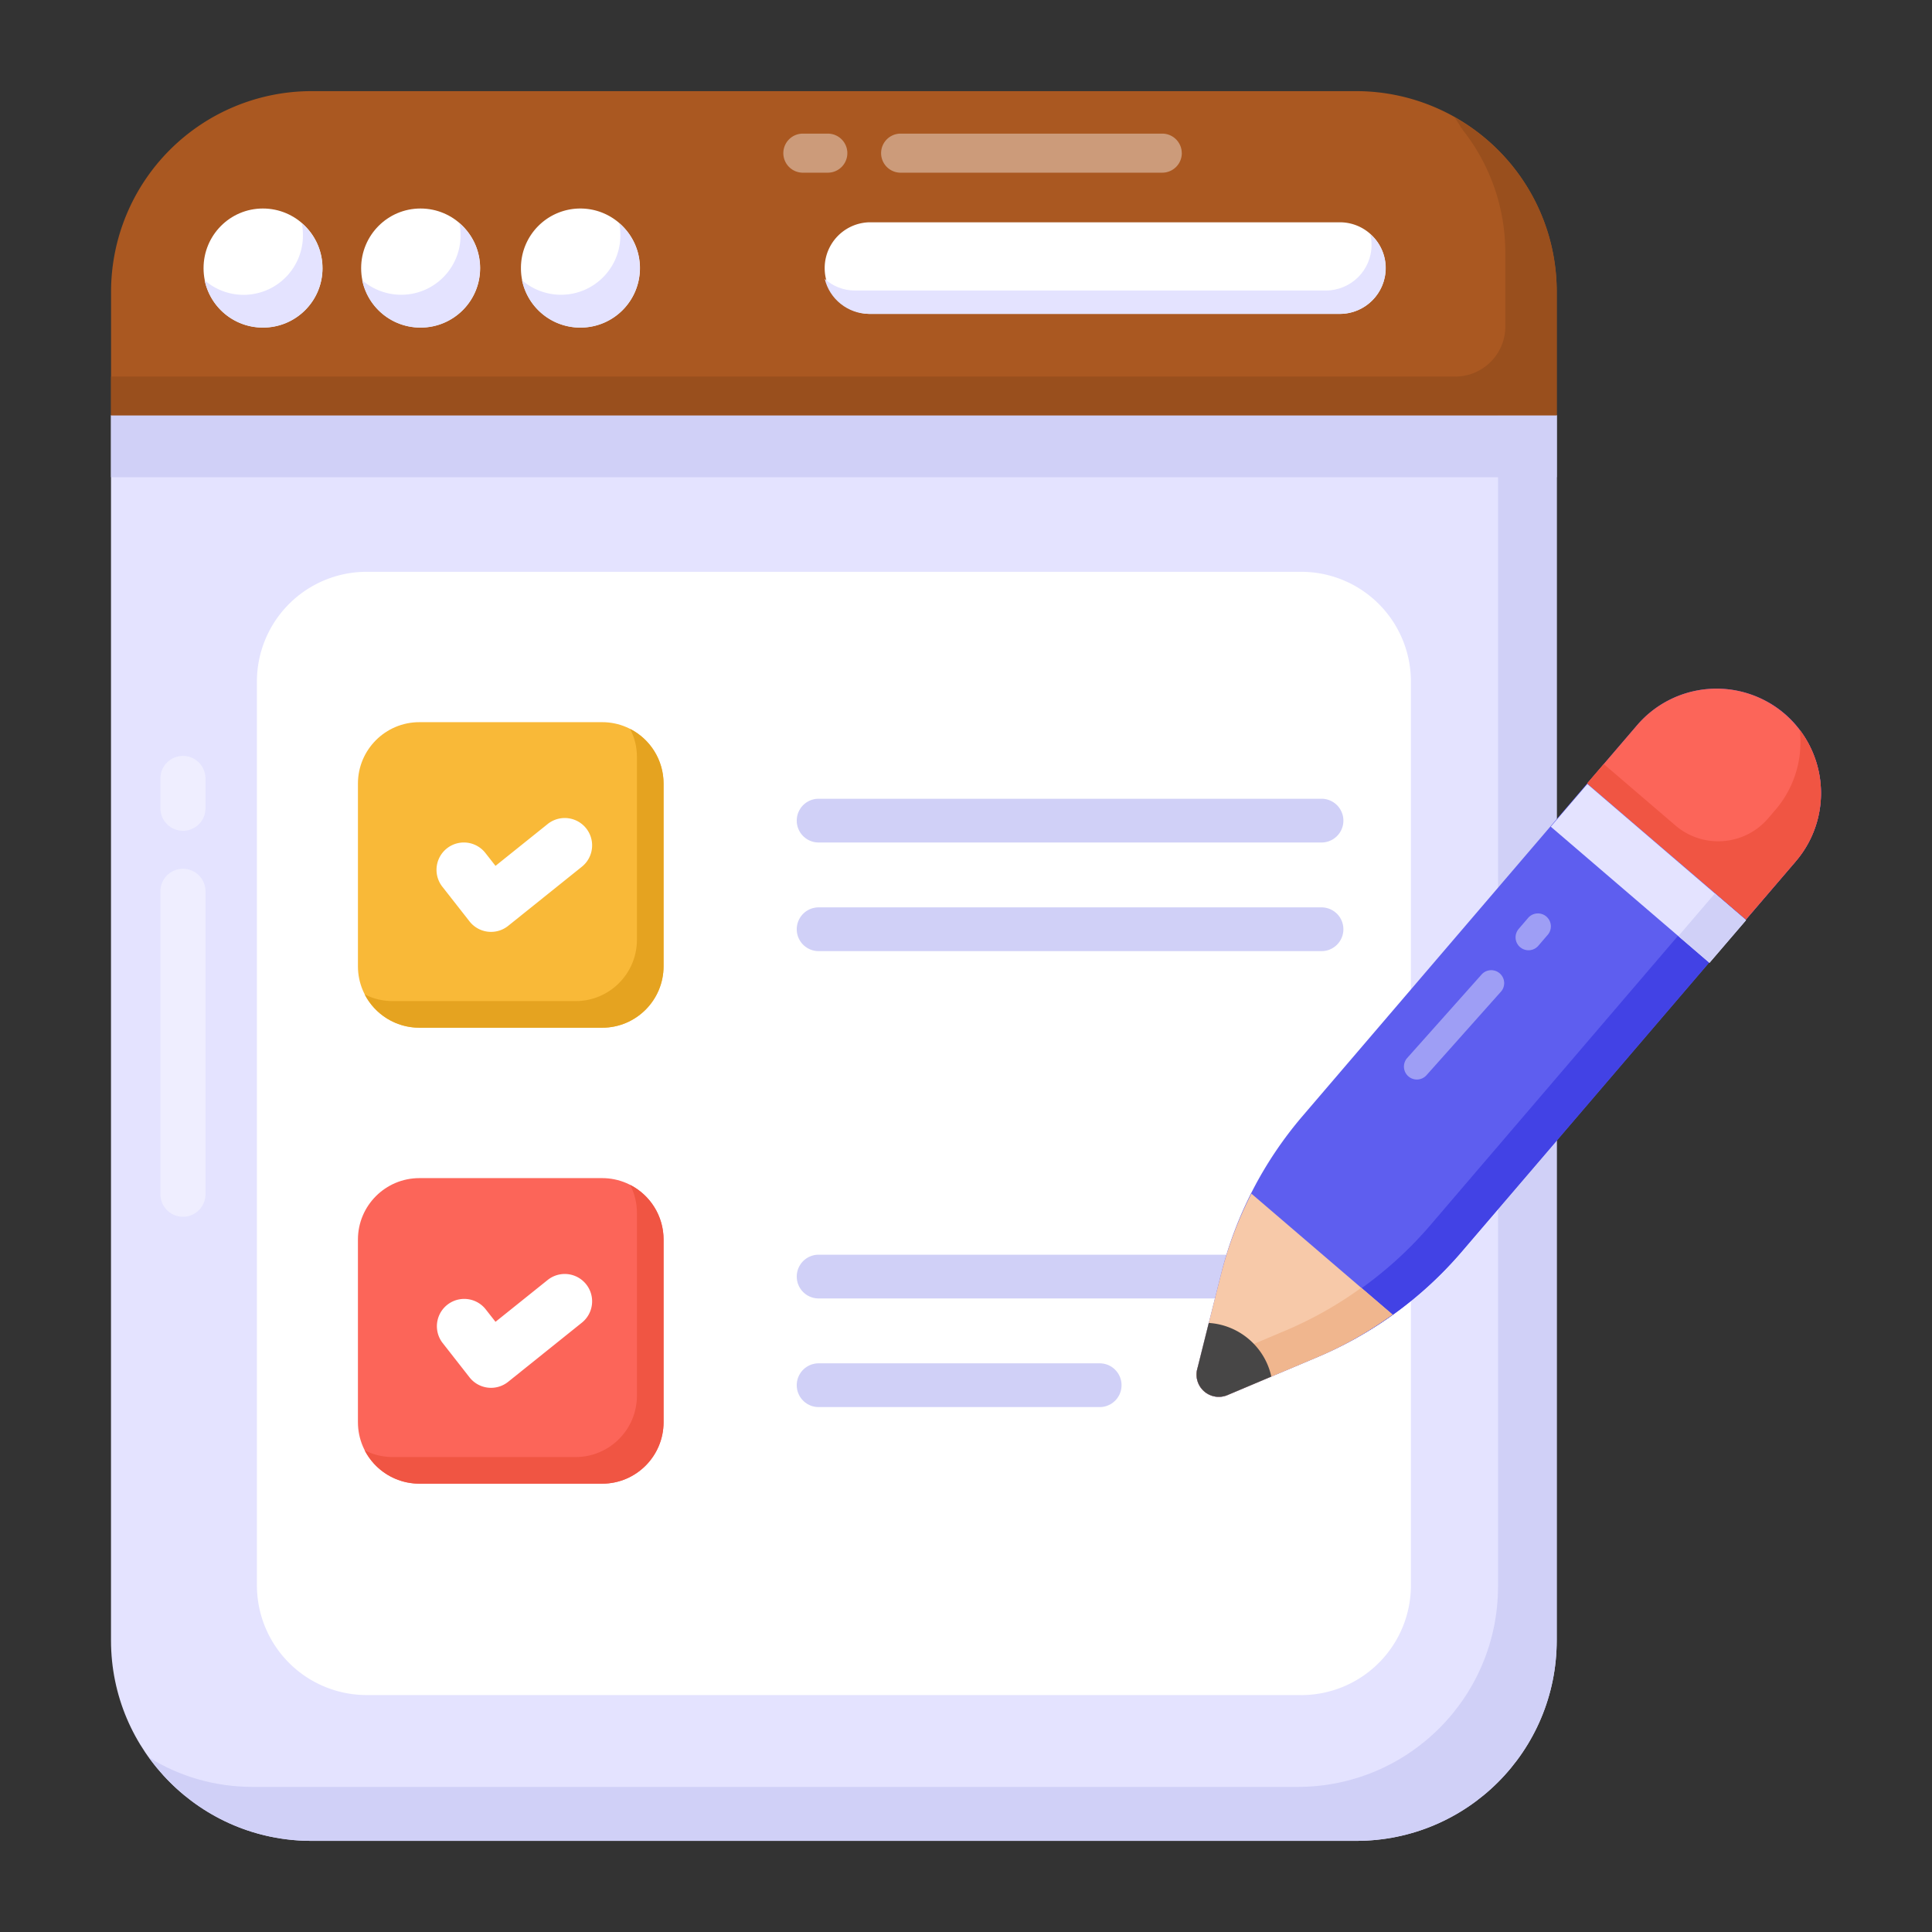 <?xml version="1.0" standalone="no"?><!DOCTYPE svg PUBLIC "-//W3C//DTD SVG 1.1//EN" "http://www.w3.org/Graphics/SVG/1.1/DTD/svg11.dtd"><svg class="icon" width="200px" height="200.00px" viewBox="0 0 1024 1024" version="1.1" xmlns="http://www.w3.org/2000/svg"><rect x="0" y="0" width="1024" height="1024" fill="#333333" stroke="none"/><path d="M825.093 220.063V869.434c0 58.735-47.529 106.264-106.264 106.264H165.096c-58.542 0-106.264-47.529-106.264-106.264V220.063z" fill="#E4E3FF" /><path d="M58.832 220.063h766.261v32.865H58.832z" fill="#D0D0F7" /><path d="M825.093 220.063V869.434c0 58.735-47.529 106.264-106.264 106.264H165.096c-35.55 0-66.85-17.389-86.171-44.245 16.036 10.047 34.971 15.65 55.064 15.65h553.733c58.735 0 106.264-47.529 106.264-106.264V220.063z" fill="#D0D0F7" /><path d="M689.635 898.415H194.328a58.175 58.175 0 0 1-58.155-58.175V361.221a58.175 58.175 0 0 1 58.155-58.155h495.307a58.175 58.175 0 0 1 58.175 58.155V840.26a58.175 58.175 0 0 1-58.175 58.175z" fill="#FFFFFF" /><path d="M825.093 220.141V154.624A106.322 106.322 0 0 0 718.771 48.302H165.192a106.322 106.322 0 0 0-106.322 106.322v65.517z" fill="#AA5821" /><path d="M825.093 154.566v65.497H58.832v-20.48h712.472c14.664 0 26.547-11.882 26.547-26.566V134.086c0-24.731-8.501-47.529-22.798-65.497 0-0.386-0.193-0.58-0.58-0.773-0.966-1.932-2.318-3.671-3.478-5.603a105.491 105.491 0 0 1 54.098 92.353z" fill="#994F1D" /><path d="M170.95 142.143c0 17.447-14.162 31.454-31.609 31.454S107.887 159.589 107.887 142.143c0-17.447 14.008-31.628 31.454-31.628s31.609 14.181 31.609 31.628z" fill="#FFFFFF" /><path d="M170.892 142.162c0 17.447-14.066 31.493-31.493 31.493a31.57 31.57 0 0 1-30.952-25.117A31.454 31.454 0 0 0 160.555 124.715c0-2.241-0.193-4.309-0.58-6.376 6.762 5.816 10.897 14.259 10.897 23.822z" fill="#E4E3FF" /><path d="M254.493 142.143c0 17.447-14.162 31.454-31.609 31.454S191.411 159.589 191.411 142.143c0-17.447 14.027-31.628 31.474-31.628s31.609 14.181 31.609 31.628z" fill="#FFFFFF" /><path d="M254.416 142.162c0 17.447-14.066 31.493-31.493 31.493a31.57 31.57 0 0 1-30.952-25.117c5.448 4.695 12.752 7.69 20.635 7.69 17.447 0 31.493-14.066 31.493-31.493 0-2.261-0.193-4.328-0.56-6.376 6.762 5.796 10.878 14.239 10.878 23.803z" fill="#E4E3FF" /><path d="M339.195 142.143a31.493 31.493 0 0 1-31.628 31.454 31.377 31.377 0 0 1-31.454-31.454 31.493 31.493 0 0 1 31.454-31.628c17.447 0 31.628 14.181 31.628 31.628z" fill="#FFFFFF" /><path d="M339.118 142.162c0 17.447-14.066 31.493-31.493 31.493a31.57 31.57 0 0 1-30.952-25.117c5.429 4.695 12.752 7.69 20.635 7.69 17.427 0 31.493-14.066 31.493-31.493 0-2.261-0.193-4.328-0.56-6.376 6.762 5.796 10.878 14.239 10.878 23.803z" fill="#E4E3FF" /><path d="M351.715 415.338v96.797c0 17.988-14.587 32.575-32.555 32.575h-96.874c-17.988 0-32.575-14.587-32.575-32.555v-96.816c0-17.988 14.587-32.575 32.575-32.575h96.874c17.968 0 32.555 14.587 32.555 32.575z" fill="#F9B938" /><path d="M351.696 415.358v96.758c0 18.007-14.568 32.594-32.517 32.594h-96.894c-12.616 0-23.61-7.149-29.02-17.678 4.444 2.299 9.525 3.574 14.916 3.574h96.894c17.968 0 32.517-14.568 32.517-32.517v-96.836c0-5.41-1.275-10.453-3.632-14.916 10.53 5.333 17.736 16.345 17.736 29.02z" fill="#E5A320" /><path d="M700.435 446.541H433.886a11.592 11.592 0 0 1 0-23.185h266.549a11.592 11.592 0 0 1 0 23.185zM700.435 504.117H433.886a11.592 11.592 0 0 1 0-23.185h266.549a11.592 11.592 0 0 1 0 23.185z" fill="#D0D0F7" /><path d="M248.851 488.351l-14.413-18.393a14.491 14.491 0 0 1 22.837-17.852l5.352 6.82 27.629-22.161a14.491 14.491 0 0 1 18.162 22.605l-39.086 31.358a14.491 14.491 0 0 1-20.48-2.376z" fill="#FFFFFF" /><path d="M351.715 656.983v96.816c0 17.988-14.587 32.575-32.555 32.575h-96.874c-17.988 0-32.575-14.587-32.575-32.575v-96.797c0-17.988 14.587-32.575 32.575-32.575h96.874c17.968 0 32.555 14.587 32.555 32.555z" fill="#FC6559" /><path d="M351.696 657.022v96.758c0 18.007-14.568 32.594-32.517 32.594h-96.894c-12.616 0-23.61-7.149-29.02-17.678 4.444 2.28 9.525 3.574 14.916 3.574h96.894c17.968 0 32.517-14.587 32.517-32.536v-96.816c0-5.41-1.275-10.453-3.632-14.916 10.53 5.333 17.736 16.326 17.736 29.02z" fill="#F05543" /><path d="M700.435 688.205H433.886a11.592 11.592 0 0 1 0-23.185h266.549a11.592 11.592 0 0 1 0 23.185zM582.869 745.781h-148.982a11.592 11.592 0 0 1 0-23.185h148.963a11.592 11.592 0 0 1 0 23.185z" fill="#D0D0F7" /><path d="M248.851 730.015l-14.413-18.413a14.491 14.491 0 0 1 22.837-17.833l5.352 6.82 27.629-22.161a14.491 14.491 0 1 1 18.162 22.605l-39.086 31.358a14.491 14.491 0 0 1-20.48-2.376z" fill="#FFFFFF" /><path d="M96.971 644.907a11.94 11.94 0 0 1-11.94-11.94v-160.555a11.94 11.94 0 0 1 23.88 0v160.555a11.94 11.94 0 0 1-11.94 11.94zM96.971 440.32a11.94 11.94 0 0 1-11.94-11.94v-15.785a11.94 11.94 0 0 1 23.88 0v15.785a11.94 11.94 0 0 1-11.94 11.96z" fill="#FFFFFF" opacity=".4" /><path d="M951.895 456.414l-177.365 207.215a206.268 206.268 0 0 1-75.795 55.451l-24.924 10.53-23.339 9.854a11.786 11.786 0 0 1-15.94-13.698l6.144-24.576 6.588-26.218a205.244 205.244 0 0 1 43.201-83.543l177.287-207.118a55.451 55.451 0 0 1 78.133-5.97 55.509 55.509 0 0 1 6.009 78.056z" fill="#5E5EEF" /><path d="M951.895 456.414l-177.365 207.215a206.268 206.268 0 0 1-75.795 55.451l-24.924 10.53-23.339 9.854a11.786 11.786 0 0 1-15.94-13.698l0.251-0.85 22.528-9.448 24.846-10.588a205.148 205.148 0 0 0 75.873-55.412l177.365-207.215c9.912-11.592 14.181-26.083 13.022-40.322a55.199 55.199 0 0 0-11.496-29.831c3.091 1.7 6.125 3.806 8.965 6.241a55.509 55.509 0 0 1 6.009 78.056z" fill="#4242E5" /><path d="M951.895 456.414l-26.508 30.933-84.142-72.124 26.508-30.913a55.451 55.451 0 0 1 78.133-5.97 55.509 55.509 0 0 1 6.009 78.056z" fill="#FC6559" /><path d="M951.895 456.414l-26.508 30.933-84.142-72.124 8.791-10.259 37.985 32.555c14.606 12.52 36.613 10.82 49.133-3.768l3.903-4.56a55.064 55.064 0 0 0 13.042-40.187 14.046 14.046 0 0 0-0.309-2.318 55.566 55.566 0 0 1-1.893 69.729z" fill="#F05543" /><path d="M821.944 438.156l19.379-22.605 84.123 72.163-19.379 22.605z" fill="#E4E3FF" /><path d="M889.566 496.157l19.379-22.605 16.5 14.162-19.398 22.605z" fill="#D0D0F7" /><path d="M663.262 632.658a204.336 204.336 0 0 0-15.998 42.312l-6.588 26.218-6.144 24.576a11.786 11.786 0 0 0 15.94 13.679l23.359-9.834 24.904-10.53c13.95-5.931 27.049-13.525 39.318-22.315z" fill="#F7C9A9" /><path d="M738.091 696.745c-12.346 8.791-25.368 16.403-39.356 22.335l-24.924 10.53-23.339 9.854a11.786 11.786 0 0 1-15.94-13.698l0.251-0.85 22.47-9.506 24.904-10.53a202.617 202.617 0 0 0 39.356-22.335z" fill="#F0B68E" /><path d="M673.831 729.61l-23.359 9.854a11.786 11.786 0 0 1-15.94-13.698l6.144-24.576c7.535 0.464 15.07 3.323 21.33 8.675 6.241 5.352 10.221 12.365 11.824 19.746z" fill="#474646" /><path d="M746.515 570.523a6.859 6.859 0 0 1-0.754-9.66l39.627-44.476a6.859 6.859 0 0 1 10.414 8.907l-39.627 44.476a6.859 6.859 0 0 1-9.66 0.754zM805.675 502.011a6.859 6.859 0 0 1-0.734-9.66l5.062-5.912a6.859 6.859 0 0 1 10.414 8.926l-5.062 5.893a6.859 6.859 0 0 1-9.66 0.754z" fill="#FFFFFF" opacity=".4" /><path d="M626.379 81.166c0 5.719-4.637 10.356-10.356 10.356h-139.109a10.356 10.356 0 0 1 0-20.693h139.109c5.7 0 10.337 4.637 10.337 10.337zM449.111 81.166c0 5.719-4.637 10.356-10.337 10.356h-13.679a10.356 10.356 0 0 1 0-20.693h13.679c5.7 0 10.337 4.637 10.337 10.337z" fill="#FFFFFF" opacity=".4" /><path d="M734.401 142.085c0 13.428-10.858 24.286-24.267 24.286h-249.431a24.286 24.286 0 0 1 0-48.553h249.431c13.409 0 24.267 10.858 24.267 24.267z" fill="#FFFFFF" /><path d="M734.478 142.008c0 13.525-11.013 24.344-24.344 24.344h-249.431c-11.399 0-21.06-7.922-23.571-18.548 4.251 3.864 9.854 6.183 16.036 6.183h249.431c13.525 0 24.344-10.82 24.344-24.151 0-1.932-0.193-3.864-0.773-5.796 5.023 4.251 8.308 10.82 8.308 17.968z" fill="#E4E3FF" /></svg>